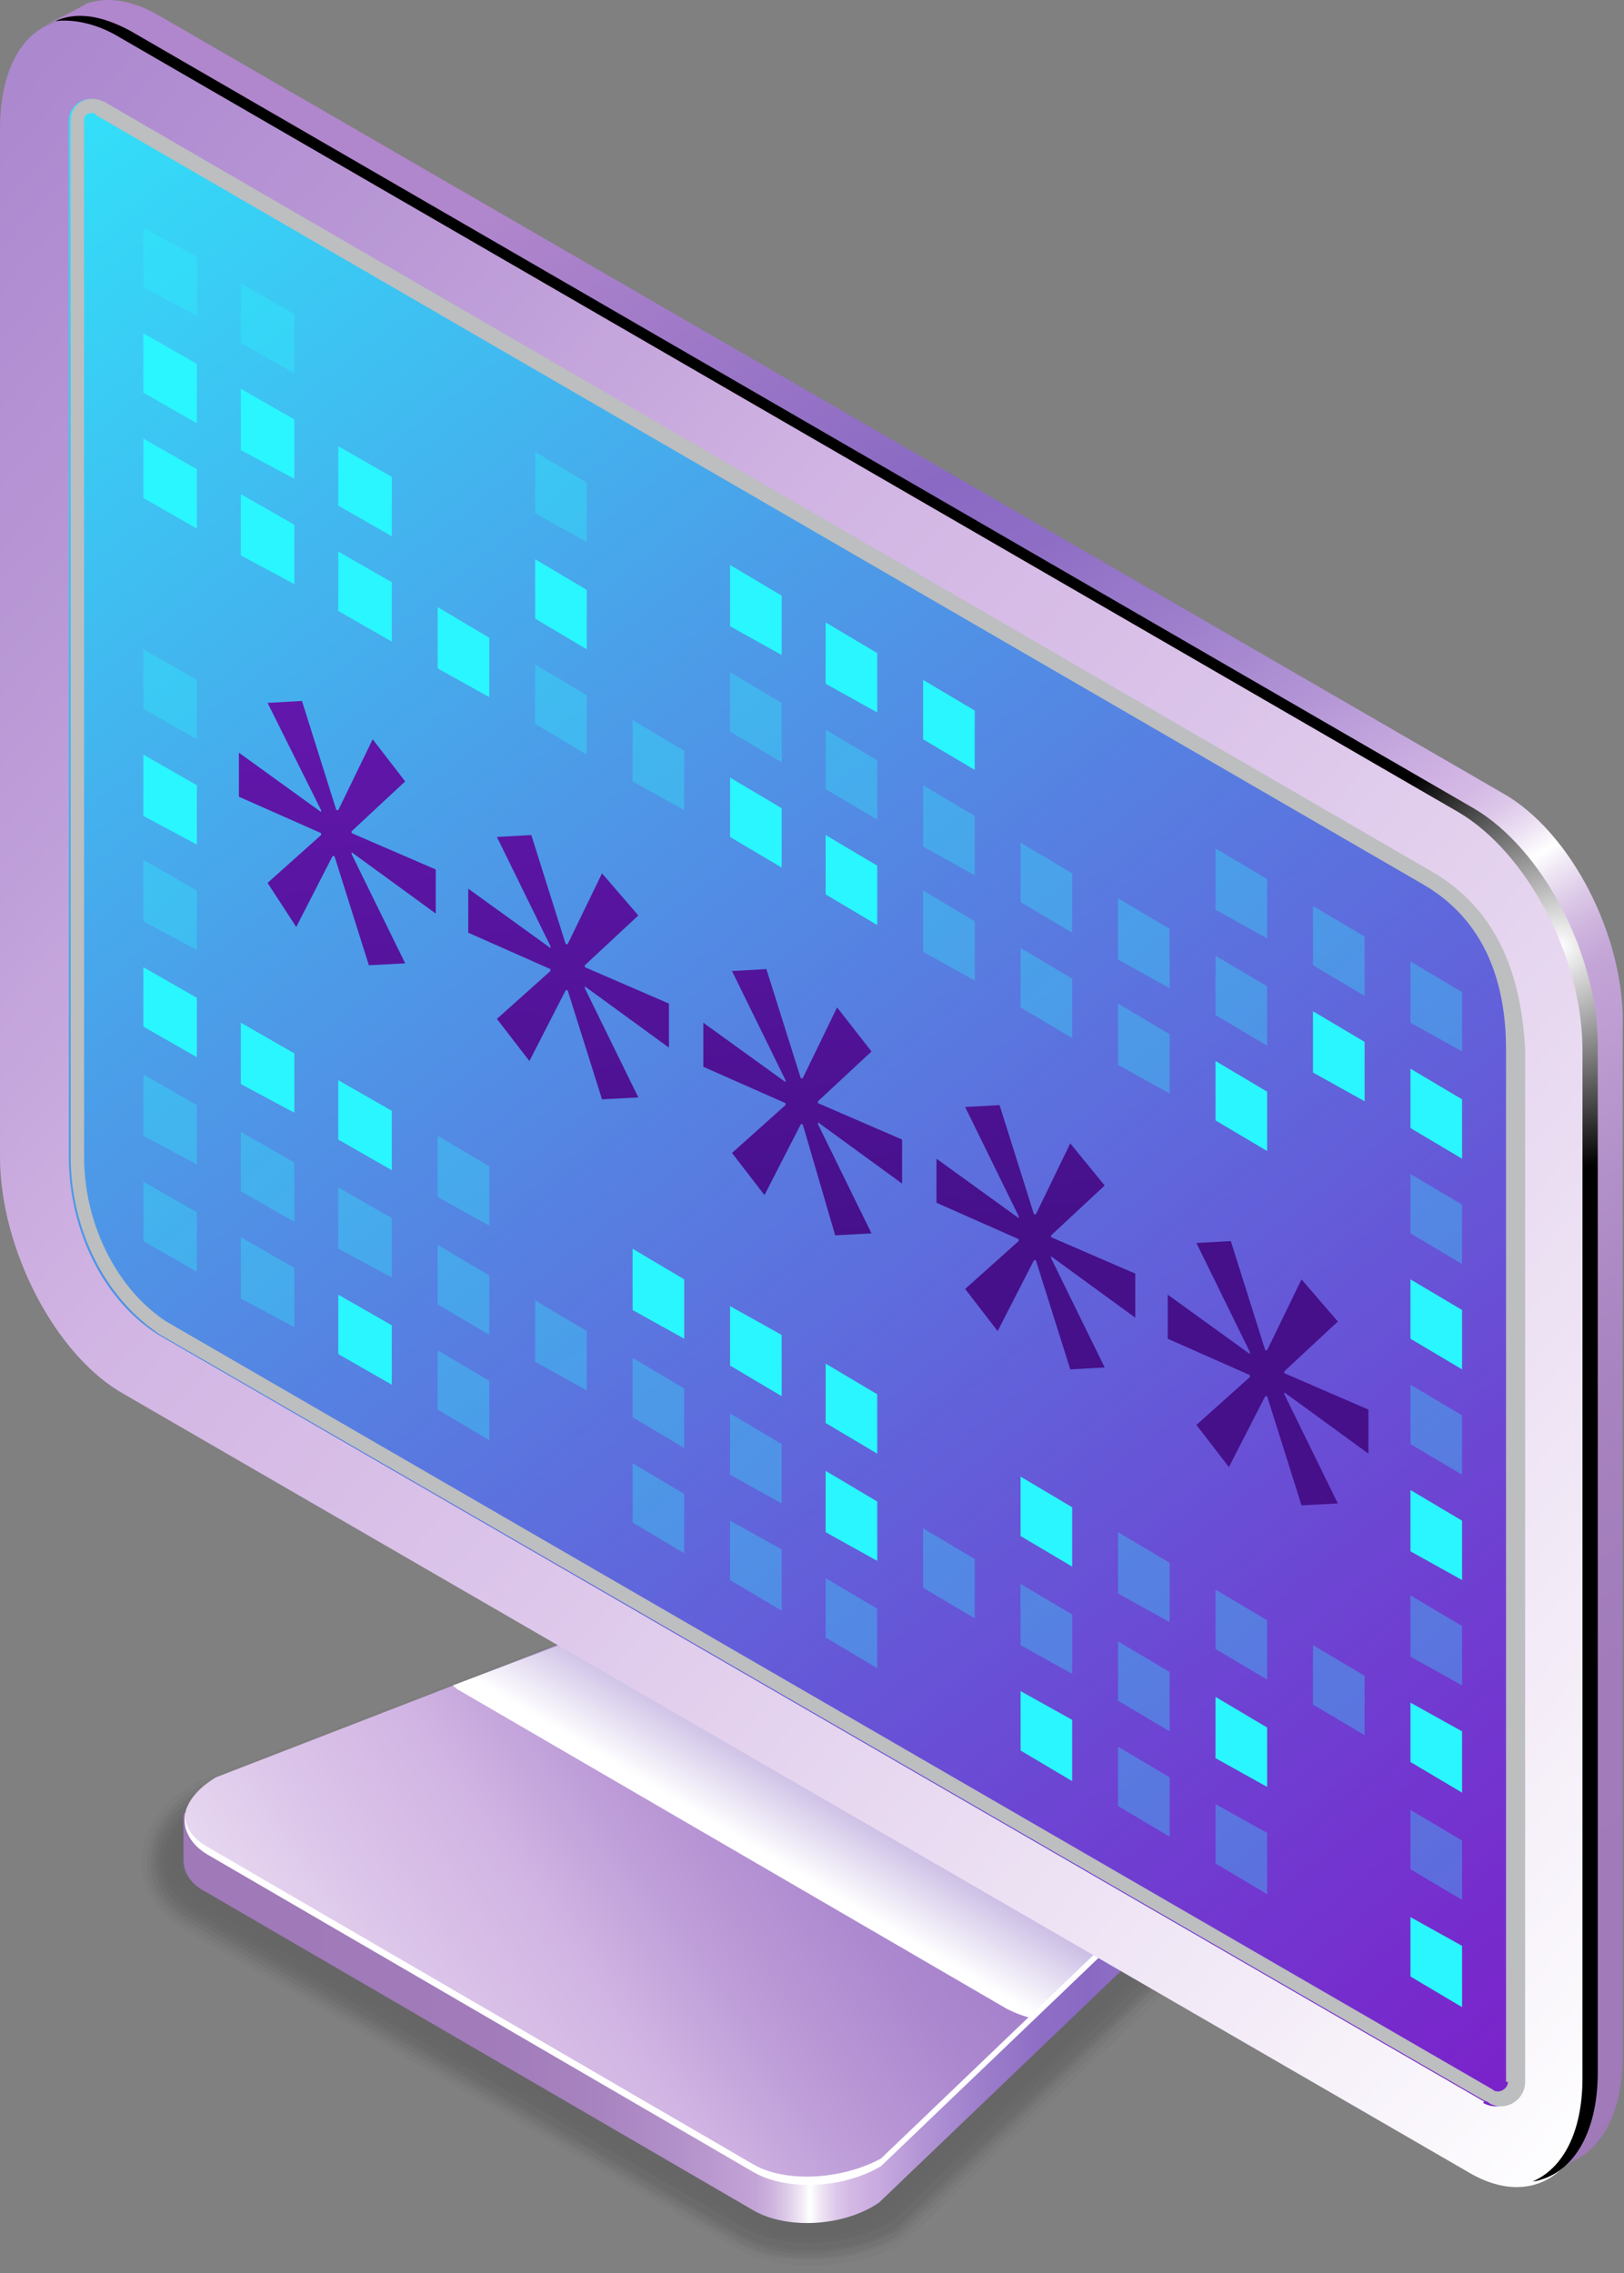 <svg width="308" height="431" viewBox="0 0 308 431" fill="none" xmlns="http://www.w3.org/2000/svg">
<rect x="0" y="0" width="308" height="431" fill="#808080" stroke="none"/>
<g opacity="0.2">
<path opacity="0.091" d="M36.971 338.064L127.951 302.841C133.026 299.936 139.55 298.12 146.074 298.484C148.974 298.484 151.511 298.847 154.049 299.573C156.224 300.299 159.123 301.389 160.936 302.478L228.355 342.058L230.167 343.147C235.604 346.415 237.779 351.499 237.779 356.583C237.417 362.029 233.429 368.202 227.267 371.834L171.447 425.212C166.373 428.117 160.211 429.57 153.686 429.57C148.249 429.57 143.175 428.48 139.188 425.938L35.159 366.024C30.084 363.119 26.822 358.398 26.822 352.951C26.822 347.142 30.447 341.695 36.971 338.064Z" fill="black"/>
<path opacity="0.182" d="M37.334 338.79L128.313 303.567C133.388 300.662 139.912 299.21 146.437 299.21C149.336 299.21 151.874 299.573 154.411 300.299C156.586 301.026 159.485 302.115 161.298 303.204L228.355 342.421L230.167 343.511C235.241 346.779 237.054 351.862 236.691 356.946C235.966 362.03 231.617 368.566 226.18 371.471L171.084 424.123C166.01 427.028 159.848 428.48 153.686 428.48C148.249 428.48 143.174 427.391 139.55 425.212L35.521 365.298C30.447 362.393 27.547 358.035 27.909 352.952C27.909 347.505 31.172 342.421 37.334 338.79Z" fill="black"/>
<path opacity="0.273" d="M37.698 339.517L128.677 304.294C133.752 301.39 140.276 299.937 146.438 299.937C149.338 299.937 151.875 300.663 154.05 301.026C155.862 301.39 159.125 303.205 160.937 303.931L227.631 343.148L229.444 344.238C234.518 347.506 235.606 352.589 234.881 357.673C234.156 362.03 229.081 369.293 224.369 371.835L170.361 423.761C165.649 426.666 159.487 428.118 153.688 428.118C148.251 428.118 143.539 427.029 139.914 424.85L35.885 364.572C31.173 361.667 28.273 357.673 28.636 352.952C28.636 347.506 31.898 342.785 37.698 339.517Z" fill="black"/>
<path opacity="0.364" d="M38.059 340.242L129.038 305.02C134.113 302.115 140.637 300.662 146.799 301.026C149.699 301.026 152.236 301.752 154.411 302.478C155.861 302.841 159.848 304.657 160.936 305.383L227.267 344.237C227.63 344.237 229.08 345.326 229.08 345.326C234.154 348.594 235.604 353.678 233.429 358.762C233.429 362.756 226.905 370.018 222.918 372.56L169.997 423.034C165.285 425.576 159.486 427.028 153.686 427.391C148.612 427.391 143.899 426.302 140.275 424.123L36.246 363.845C31.534 361.303 29.359 357.309 29.359 352.589C29.359 347.868 32.622 343.147 38.059 340.242Z" fill="black"/>
<path opacity="0.455" d="M38.421 340.969L129.4 305.747C134.475 302.842 140.999 301.389 147.161 301.753C150.061 301.753 152.598 302.479 154.773 303.205C156.223 303.568 160.21 305.747 161.298 306.11L227.267 344.964C227.629 344.964 228.717 346.053 229.079 346.053C234.154 349.321 235.241 354.768 232.342 359.489C232.342 362.757 225.092 370.745 221.467 372.924L169.634 422.671C164.922 425.213 159.485 426.666 153.686 426.666C148.611 426.666 144.262 425.576 140.637 423.761L36.608 363.12C32.259 360.578 30.084 356.947 30.084 352.589C30.084 348.232 33.346 343.874 38.421 340.969Z" fill="black"/>
<path opacity="0.545" d="M38.785 341.695L129.765 306.472C134.839 303.567 141.364 302.115 147.525 302.478C150.425 302.841 152.6 303.204 155.137 303.93C156.225 304.293 160.574 306.472 161.662 307.198L227.269 345.689C227.631 346.052 228.719 346.778 229.081 346.778C233.793 350.046 234.518 355.493 230.893 359.851C230.893 362.755 222.919 371.107 220.019 372.56L169.274 421.218C164.924 423.76 159.125 425.212 153.687 425.212C148.975 425.212 144.263 424.123 141.001 422.307L36.972 362.392C32.985 359.851 30.811 356.582 30.811 352.588C31.173 348.594 33.71 344.236 38.785 341.695Z" fill="black"/>
<path opacity="0.636" d="M39.147 342.057L130.127 306.835C135.201 303.93 141.726 302.477 147.525 303.204C150.062 303.567 152.6 304.293 154.775 305.019C155.862 305.382 160.212 307.924 161.299 308.287L226.543 346.415C226.906 346.778 227.993 347.504 228.356 347.504C233.068 351.135 233.43 356.219 229.081 360.577C229.081 362.755 220.744 371.47 218.207 372.923L168.548 421.217C164.199 423.759 158.762 425.212 153.325 425.212C148.613 425.212 144.263 424.122 141.001 422.307L37.335 361.666C33.347 359.487 31.535 356.219 31.535 352.588C31.898 348.594 34.435 344.962 39.147 342.057Z" fill="black"/>
<path opacity="0.727" d="M39.51 342.784L130.49 307.925C135.564 305.02 142.089 303.93 147.888 304.293C150.425 304.657 152.963 305.383 155.137 306.109C155.862 306.472 160.937 309.014 161.299 309.377L226.181 347.505C226.544 347.868 227.631 348.231 227.994 348.594C232.706 352.225 232.343 357.309 227.631 361.666C227.631 363.482 218.57 372.56 216.757 373.649L167.824 420.492C163.474 423.034 158.4 424.123 153.325 424.123C148.613 424.123 144.626 423.397 141.364 421.218L38.06 360.94C34.435 358.761 32.623 355.856 32.623 352.225C32.623 348.957 35.16 345.326 39.51 342.784Z" fill="black"/>
<path opacity="0.818" d="M39.872 343.511L130.852 308.652C135.926 305.747 142.451 304.657 148.25 305.021C150.788 305.384 153.325 306.11 155.5 306.836C155.862 306.836 161.299 310.104 161.662 310.104L226.181 347.869C226.543 348.232 227.631 348.595 227.993 348.958C232.343 352.589 231.98 358.036 226.543 362.03C226.543 363.12 216.757 372.924 215.669 373.65L167.824 419.403C163.836 421.582 158.762 423.034 153.687 423.034C149.338 423.034 144.988 422.308 142.088 420.492L38.422 360.578C34.797 358.399 33.348 355.857 33.348 352.589C33.348 349.321 35.885 346.053 39.872 343.511Z" fill="black"/>
<path opacity="0.909" d="M40.597 344.238L131.576 309.015C136.651 306.11 143.175 305.021 148.975 305.747C151.512 306.11 154.049 307.2 156.224 307.926C156.587 307.926 162.024 311.194 162.386 311.194L226.543 348.958C227.268 349.321 227.993 349.685 228.355 350.048C232.705 353.679 231.98 359.126 225.818 363.12C225.818 363.846 215.307 374.014 214.582 374.377L167.823 419.04C163.836 421.219 158.762 422.672 154.049 422.672C149.7 422.672 145.713 421.945 142.813 420.13L38.784 359.852C35.522 358.036 34.072 355.131 34.072 352.59C34.435 349.321 36.609 346.417 40.597 344.238Z" fill="black"/>
<path opacity="0.2" d="M142.813 419.402L39.147 359.124C32.985 355.493 33.709 349.32 40.959 344.963L131.939 309.74C139.188 305.746 150.062 305.019 156.224 308.651L225.818 349.683C231.98 353.314 231.255 359.487 224.006 363.845L167.098 418.313C159.849 422.67 148.975 423.033 142.813 419.402Z" fill="black"/>
</g>
<path d="M142.813 419.04L39.147 358.762C36.247 357.309 34.797 355.131 34.797 352.589C34.797 352.589 34.797 344.963 34.797 344.6C34.797 341.695 36.972 346.779 40.596 344.237L131.576 309.014C138.825 305.02 149.699 304.294 155.861 307.925L225.455 348.957C227.63 350.047 229.08 344.963 229.443 346.779C229.443 347.142 229.443 354.404 229.443 355.131C229.443 358.035 227.63 360.94 223.643 363.119L166.736 417.587C159.849 422.308 148.975 422.671 142.813 419.04Z" fill="url(#paint0_linear)"/>
<path d="M142.813 411.414L39.147 351.136C32.985 347.505 33.709 341.332 40.959 336.975L131.939 301.752C139.188 297.758 150.062 297.032 156.224 300.663L225.818 341.695C231.98 345.326 231.255 351.5 224.006 355.857L167.098 410.325C159.849 414.682 148.975 415.045 142.813 411.414Z" fill="url(#paint1_linear)"/>
<path d="M225.817 342.059L156.223 301.026C150.061 297.395 139.187 297.758 131.938 302.115L85.904 319.545C86.267 319.908 86.629 320.271 87.354 320.635L191.02 380.912C192.47 381.639 194.282 382.365 196.095 382.728L224.005 355.857C231.254 351.863 231.979 345.69 225.817 342.059Z" fill="url(#paint2_linear)"/>
<path d="M224.006 354.767L167.099 409.235C159.849 413.23 148.975 413.956 142.813 410.325L39.147 350.047C36.61 348.594 35.16 346.416 35.16 344.6C34.798 347.142 36.248 349.684 39.147 351.499L142.813 411.777C148.975 415.408 159.849 415.045 167.099 410.688L224.006 356.22C228.356 353.678 230.168 350.773 229.806 347.505C229.806 350.047 227.631 352.589 224.006 354.767Z" fill="white"/>
<path d="M278.376 411.777L23.561 264.35C10.512 257.088 0 236.753 0 219.324V24.328C0 6.899 10.512 -1.09 23.561 6.536L278.376 153.962C291.425 161.588 301.936 181.559 301.936 198.989V393.984C301.936 411.414 291.062 419.402 278.376 411.777Z" fill="url(#paint3_linear)"/>
<path d="M281.276 398.342L30.085 253.094C19.573 246.558 13.049 233.123 13.049 219.324V22.877C13.049 19.609 16.674 17.793 19.211 19.245C19.573 19.609 19.936 19.609 19.936 19.609L271.127 165.219C283.451 172.482 288.163 185.191 288.163 198.99V394.711C288.163 398.342 284.538 400.521 281.276 398.705C281.638 398.342 281.276 398.342 281.276 398.342Z" fill="url(#paint4_linear)"/>
<path d="M271.49 165.219L20.299 19.609C20.299 19.609 19.936 19.245 19.574 19.245C16.674 17.793 13.412 19.609 13.412 22.877V219.324C13.412 233.123 19.936 246.195 30.448 253.094L281.639 398.342C281.639 398.342 282.002 398.342 282.364 398.705C285.264 400.521 289.251 398.342 289.251 394.711V198.99C288.526 185.191 284.176 172.482 271.49 165.219ZM285.989 394.711C285.989 395.8 284.901 396.527 284.176 396.527C283.814 396.527 283.451 396.527 283.089 396.163L31.536 250.553C22.111 244.379 15.949 232.033 15.949 219.324V22.877C15.949 21.787 16.674 21.424 17.399 21.424C17.762 21.424 18.124 21.424 18.124 21.787L270.04 167.761C283.089 175.387 285.626 188.822 285.626 198.99V394.711H285.989Z" fill="#BCBEC0"/>
<path d="M284.9 150.331L30.085 2.905C25.01 0 20.298 -0.726 16.311 0.726C15.949 1.089 9.424 4.357 8.699 4.721C12.686 2.905 17.761 3.268 23.198 6.173L277.651 153.6C290.7 161.225 301.211 181.197 301.211 198.626V393.621C301.211 404.515 297.224 411.777 290.7 413.593C291.062 413.593 291.787 413.593 292.875 412.867C293.237 412.867 300.487 408.509 300.487 408.509C304.836 405.241 307.736 399.068 307.736 389.99V195.358C308.461 177.929 297.949 157.594 284.9 150.331Z" fill="url(#paint5_linear)"/>
<path d="M279.464 153.237L24.648 5.81C19.211 2.905 14.499 2.179 10.512 3.995C13.774 3.632 17.761 4.358 21.748 6.537L276.564 153.963C289.613 161.589 300.124 181.56 300.124 198.99V393.985C300.124 404.152 296.5 411.052 290.7 413.593C297.949 412.504 303.024 404.879 303.024 392.896V198.264C303.024 180.834 292.512 160.862 279.464 153.237Z" fill="url(#paint6_radial)"/>
<path d="M138.463 118.74L148.25 124.187V112.93L138.463 107.12V118.74Z" fill="#2AF6FF"/>
<path opacity="0.3" d="M101.492 97.316L111.279 102.763V91.506L101.492 85.696V97.316Z" fill="#2AF6FF"/>
<path opacity="0.3" d="M45.672 64.998L55.821 70.808V59.551L45.672 53.741V64.998Z" fill="#2AF6FF"/>
<path opacity="0.3" d="M27.186 54.468L37.335 59.914V48.658L27.186 43.211V54.468Z" fill="#2AF6FF"/>
<path opacity="0.3" d="M138.463 138.712L148.25 144.522V133.265L138.463 127.455V138.712Z" fill="#2AF6FF"/>
<path d="M101.492 117.287L111.279 123.097V111.84L101.492 106.03V117.287Z" fill="#2AF6FF"/>
<path d="M64.156 95.863L74.305 101.673V90.416L64.156 84.606V95.863Z" fill="#2AF6FF"/>
<path d="M45.672 85.333L55.821 90.779V79.523L45.672 73.713V85.333Z" fill="#2AF6FF"/>
<path d="M27.186 74.439L37.335 80.249V68.993L27.186 63.183V74.439Z" fill="#2AF6FF"/>
<path d="M138.463 158.683L148.25 164.493V153.237L138.463 147.427V158.683Z" fill="#2AF6FF"/>
<path opacity="0.3" d="M119.977 148.153L129.763 153.6V142.343L119.977 136.533V148.153Z" fill="#2AF6FF"/>
<path opacity="0.3" d="M101.492 137.259L111.279 143.069V131.812L101.492 126.002V137.259Z" fill="#2AF6FF"/>
<path d="M83.006 126.728L92.793 132.175V120.918L83.006 115.108V126.728Z" fill="#2AF6FF"/>
<path d="M64.156 115.835L74.305 121.645V110.388L64.156 104.578V115.835Z" fill="#2AF6FF"/>
<path d="M45.672 105.304L55.821 110.751V99.495L45.672 93.685V105.304Z" fill="#2AF6FF"/>
<path d="M27.186 94.411L37.335 100.221V88.964L27.186 83.154V94.411Z" fill="#2AF6FF"/>
<path opacity="0.3" d="M27.186 134.354L37.335 140.164V128.907L27.186 123.097V134.354Z" fill="#2AF6FF"/>
<path d="M27.186 154.689L37.335 160.135V148.879L27.186 143.069V154.689Z" fill="#2AF6FF"/>
<path opacity="0.3" d="M27.186 174.66L37.335 180.107V168.85L27.186 163.041V174.66Z" fill="#2AF6FF"/>
<path d="M138.463 258.905L148.25 264.715V253.095L138.463 247.648V258.905Z" fill="#2AF6FF"/>
<path d="M119.977 248.374L129.763 253.821V242.564L119.977 236.754V248.374Z" fill="#2AF6FF"/>
<path opacity="0.3" d="M83.006 226.949L92.793 232.396V221.14L83.006 215.33V226.949Z" fill="#2AF6FF"/>
<path d="M64.156 216.056L74.305 221.866V210.609L64.156 204.799V216.056Z" fill="#2AF6FF"/>
<path d="M45.672 205.526L55.821 210.972V199.716L45.672 193.906V205.526Z" fill="#2AF6FF"/>
<path d="M27.186 194.632L37.335 200.442V189.185L27.186 183.375V194.632Z" fill="#2AF6FF"/>
<path opacity="0.3" d="M138.463 279.603L148.25 285.049V273.793L138.463 267.983V279.603Z" fill="#2AF6FF"/>
<path opacity="0.3" d="M119.977 268.708L129.763 274.518V263.262L119.977 257.452V268.708Z" fill="#2AF6FF"/>
<path opacity="0.3" d="M101.492 258.178L111.279 263.625V252.368L101.492 246.558V258.178Z" fill="#2AF6FF"/>
<path opacity="0.3" d="M83.006 247.285L92.793 253.094V241.838L83.006 236.028V247.285Z" fill="#2AF6FF"/>
<path opacity="0.3" d="M64.156 236.754L74.305 242.201V230.944L64.156 225.134V236.754Z" fill="#2AF6FF"/>
<path opacity="0.3" d="M45.672 225.861L55.821 231.671V220.414L45.672 214.604V225.861Z" fill="#2AF6FF"/>
<path opacity="0.3" d="M27.186 215.33L37.335 220.777V209.52L27.186 203.71V215.33Z" fill="#2AF6FF"/>
<path opacity="0.3" d="M138.463 299.575L148.25 305.384V293.765L138.463 288.318V299.575Z" fill="#2AF6FF"/>
<path opacity="0.3" d="M119.977 288.681L129.763 294.491V283.234L119.977 277.424V288.681Z" fill="#2AF6FF"/>
<path opacity="0.3" d="M83.006 267.256L92.793 273.066V261.809L83.006 256V267.256Z" fill="#2AF6FF"/>
<path d="M64.156 256.726L74.305 262.536V251.279L64.156 245.469V256.726Z" fill="#2AF6FF"/>
<path opacity="0.3" d="M45.672 246.196L55.821 251.642V240.386L45.672 234.576V246.196Z" fill="#2AF6FF"/>
<path opacity="0.3" d="M27.186 235.302L37.335 241.112V229.855L27.186 224.045V235.302Z" fill="#2AF6FF"/>
<path opacity="0.3" d="M267.502 193.906L277.289 199.353V188.096L267.502 182.286V193.906Z" fill="#2AF6FF"/>
<path opacity="0.3" d="M249.016 183.012L258.802 188.822V177.565L249.016 171.755V183.012Z" fill="#2AF6FF"/>
<path opacity="0.3" d="M230.529 172.481L240.316 177.928V166.671L230.529 160.861V172.481Z" fill="#2AF6FF"/>
<path d="M175.072 140.164L184.859 145.974V134.717L175.072 128.907V140.164Z" fill="#2AF6FF"/>
<path d="M156.586 129.633L166.373 135.08V123.824L156.586 118.014V129.633Z" fill="#2AF6FF"/>
<path d="M267.502 213.878L277.289 219.688V208.431L267.502 202.621V213.878Z" fill="#2AF6FF"/>
<path d="M249.016 203.347L258.802 208.794V197.537L249.016 191.728V203.347Z" fill="#2AF6FF"/>
<path opacity="0.3" d="M230.529 192.453L240.316 198.263V187.006L230.529 181.196V192.453Z" fill="#2AF6FF"/>
<path opacity="0.3" d="M212.043 181.923L221.83 187.369V176.113L212.043 170.303V181.923Z" fill="#2AF6FF"/>
<path opacity="0.3" d="M193.559 171.029L203.345 176.839V165.582L193.559 159.772V171.029Z" fill="#2AF6FF"/>
<path opacity="0.3" d="M175.072 160.499L184.859 165.946V154.689L175.072 148.879V160.499Z" fill="#2AF6FF"/>
<path opacity="0.3" d="M156.586 149.605L166.373 155.415V144.159L156.586 138.349V149.605Z" fill="#2AF6FF"/>
<path opacity="0.3" d="M267.502 233.849L277.289 239.659V228.403L267.502 222.593V233.849Z" fill="#2AF6FF"/>
<path d="M230.529 212.425L240.316 218.235V206.978L230.529 201.168V212.425Z" fill="#2AF6FF"/>
<path opacity="0.3" d="M212.043 201.894L221.83 207.341V196.084L212.043 190.274V201.894Z" fill="#2AF6FF"/>
<path opacity="0.3" d="M193.559 191.001L203.345 196.811V185.554L193.559 179.744V191.001Z" fill="#2AF6FF"/>
<path opacity="0.3" d="M175.072 180.47L184.859 185.917V174.66L175.072 168.851V180.47Z" fill="#2AF6FF"/>
<path d="M156.586 169.577L166.373 175.387V164.13L156.586 158.32V169.577Z" fill="#2AF6FF"/>
<path d="M267.502 253.821L277.289 259.631V248.374L267.502 242.564V253.821Z" fill="#2AF6FF"/>
<path opacity="0.3" d="M267.502 273.791L277.289 279.601V268.345L267.502 262.535V273.791Z" fill="#2AF6FF"/>
<path d="M267.502 294.126L277.289 299.573V288.316L267.502 282.506V294.126Z" fill="#2AF6FF"/>
<path opacity="0.3" d="M267.502 314.099L277.289 319.546V308.289L267.502 302.479V314.099Z" fill="#2AF6FF"/>
<path d="M267.502 334.071L277.289 339.881V328.261L267.502 322.814V334.071Z" fill="#2AF6FF"/>
<path opacity="0.3" d="M249.016 323.177L258.802 328.987V317.73L249.016 311.92V323.177Z" fill="#2AF6FF"/>
<path opacity="0.3" d="M230.529 312.646L240.316 318.456V307.199L230.529 301.389V312.646Z" fill="#2AF6FF"/>
<path opacity="0.3" d="M212.043 302.115L221.83 307.562V296.306L212.043 290.496V302.115Z" fill="#2AF6FF"/>
<path d="M193.559 291.222L203.345 297.032V285.775L193.559 279.965V291.222Z" fill="#2AF6FF"/>
<path d="M156.586 269.798L166.373 275.608V264.351L156.586 258.542V269.798Z" fill="#2AF6FF"/>
<path opacity="0.3" d="M267.502 354.404L277.289 360.214V348.957L267.502 343.147V354.404Z" fill="#2AF6FF"/>
<path d="M230.529 333.343L240.316 338.789V327.533L230.529 321.723V333.343Z" fill="#2AF6FF"/>
<path opacity="0.3" d="M212.043 322.449L221.83 328.259V317.002L212.043 311.192V322.449Z" fill="#2AF6FF"/>
<path opacity="0.3" d="M193.559 311.919L203.345 317.365V306.109L193.559 300.299V311.919Z" fill="#2AF6FF"/>
<path opacity="0.3" d="M175.072 301.025L184.859 306.835V295.578L175.072 289.769V301.025Z" fill="#2AF6FF"/>
<path d="M156.586 290.495L166.373 295.942V284.685L156.586 278.875V290.495Z" fill="#2AF6FF"/>
<path d="M267.502 374.739L277.289 380.549V368.929L267.502 363.482V374.739Z" fill="#2AF6FF"/>
<path opacity="0.3" d="M230.529 353.314L240.316 359.124V347.504L230.529 342.058V353.314Z" fill="#2AF6FF"/>
<path opacity="0.3" d="M212.043 342.421L221.83 348.231V336.974L212.043 331.164V342.421Z" fill="#2AF6FF"/>
<path d="M193.559 331.89L203.345 337.7V326.081L193.559 320.634V331.89Z" fill="#2AF6FF"/>
<path opacity="0.3" d="M156.586 310.467L166.373 316.277V305.02L156.586 299.21V310.467Z" fill="#2AF6FF"/>
<path d="M76.843 148.153L66.694 157.594V157.957L82.643 164.856V173.208L66.694 161.588V161.951L76.843 182.649L69.957 183.012L63.432 162.315H63.07L56.183 175.75L50.746 167.398L60.895 158.32V157.957L45.309 151.058V142.706L60.895 153.963V153.6L50.746 133.265L57.27 132.902L63.794 153.6H64.157L70.681 140.164L76.843 148.153Z" fill="url(#paint7_linear)"/>
<path d="M121.064 173.571L110.915 183.012V183.376L126.864 190.275V198.627L110.915 187.007V187.37L121.064 208.068L114.178 208.431L107.653 187.733H107.291L100.404 201.168L94.242 193.18L104.391 184.102V183.739L88.805 176.839V168.488L104.391 179.744V179.381L94.242 158.683L100.766 158.32L107.291 179.018H107.653L114.178 165.583L121.064 173.571Z" fill="url(#paint8_linear)"/>
<path d="M165.286 199.353L155.137 208.794V209.157L171.085 216.056V224.408L155.137 212.788V213.151L165.286 233.849L158.399 234.212L152.237 213.151H151.875L144.988 226.587L138.826 218.598L148.975 209.52V209.157L133.389 202.258V193.906L148.975 205.163V204.8L138.826 184.102L145.35 183.739L151.875 204.437H152.237L158.761 191.001L165.286 199.353Z" fill="url(#paint9_linear)"/>
<path d="M209.507 224.772L199.358 234.213V234.576L215.306 241.475V249.827L199.358 238.207V238.57L209.507 259.268L202.982 259.631L196.458 238.933H196.095L189.208 252.369L183.046 244.38L193.196 235.302V234.939L177.609 228.04V219.688L193.196 230.945V230.581L183.046 209.884L189.571 209.521L196.095 230.218H196.458L202.982 216.783L209.507 224.772Z" fill="url(#paint10_linear)"/>
<path d="M253.728 250.553L243.579 259.994V260.357L259.528 267.257V275.609L243.579 263.989V264.352L253.728 285.05L246.842 285.413L240.317 264.715H239.955L233.068 278.15L226.906 270.162L237.055 261.084V260.721L221.469 253.821V245.47L237.055 256.726V256.363L226.906 235.665L233.43 235.302L239.955 256H240.317L246.842 242.565L253.728 250.553Z" fill="url(#paint11_linear)"/>
<defs>
<linearGradient id="paint0_linear" x1="39.169" y1="363.971" x2="245.066" y2="363.971" gradientUnits="userSpaceOnUse">
<stop offset="0.056" stop-color="#9F79B8"/>
<stop offset="0.258" stop-color="#A17BBA"/>
<stop offset="0.357" stop-color="#A783BF"/>
<stop offset="0.434" stop-color="#B290C9"/>
<stop offset="0.495" stop-color="#C1A1D5"/>
<stop offset="0.507" stop-color="#C4A5D7"/>
<stop offset="0.52" stop-color="#CDB3DD"/>
<stop offset="0.533" stop-color="#DBC8E7"/>
<stop offset="0.547" stop-color="#EFE7F4"/>
<stop offset="0.556" stop-color="white"/>
<stop offset="0.568" stop-color="#ECE0F3"/>
<stop offset="0.58" stop-color="#DDC8EA"/>
<stop offset="0.592" stop-color="#D4B9E5"/>
<stop offset="0.601" stop-color="#D1B4E3"/>
<stop offset="0.658" stop-color="#B395D6"/>
<stop offset="0.716" stop-color="#9C7DCB"/>
<stop offset="0.769" stop-color="#8E6EC5"/>
<stop offset="0.813" stop-color="#8969C3"/>
<stop offset="1" stop-color="#B086CC"/>
</linearGradient>
<linearGradient id="paint1_linear" x1="192.904" y1="313.093" x2="31.273" y2="422.964" gradientUnits="userSpaceOnUse">
<stop stop-color="#9F79C8"/>
<stop offset="0.141" stop-color="#A27DCA"/>
<stop offset="0.273" stop-color="#AC88CF"/>
<stop offset="0.4" stop-color="#BC9BD7"/>
<stop offset="0.52" stop-color="#D1B4E3"/>
<stop offset="0.649" stop-color="#DBC4E9"/>
<stop offset="0.9" stop-color="#F4EDF8"/>
<stop offset="1" stop-color="white"/>
</linearGradient>
<linearGradient id="paint2_linear" x1="147.27" y1="352.783" x2="165.641" y2="322.037" gradientUnits="userSpaceOnUse">
<stop stop-color="white"/>
<stop offset="1" stop-color="#8969C3"/>
</linearGradient>
<linearGradient id="paint3_linear" x1="-166.523" y1="-67.082" x2="338.965" y2="371.2" gradientUnits="userSpaceOnUse">
<stop stop-color="#9F79C8"/>
<stop offset="0.141" stop-color="#A27DCA"/>
<stop offset="0.273" stop-color="#AC88CF"/>
<stop offset="0.4" stop-color="#BC9BD7"/>
<stop offset="0.52" stop-color="#D1B4E3"/>
<stop offset="0.649" stop-color="#DBC4E9"/>
<stop offset="0.9" stop-color="#F4EDF8"/>
<stop offset="1" stop-color="white"/>
</linearGradient>
<linearGradient id="paint4_linear" x1="312.212" y1="413.8" x2="-25.109" y2="-13.572" gradientUnits="userSpaceOnUse">
<stop offset="0.03" stop-color="#7C1DC9"/>
<stop offset="0.214" stop-color="#6E41D2"/>
<stop offset="0.618" stop-color="#4C9BE8"/>
<stop offset="1" stop-color="#2AF6FF"/>
</linearGradient>
<linearGradient id="paint5_linear" x1="365.318" y1="423.049" x2="116.671" y2="26.455" gradientUnits="userSpaceOnUse">
<stop offset="0.056" stop-color="#9F79B8"/>
<stop offset="0.258" stop-color="#A17BBA"/>
<stop offset="0.357" stop-color="#A783BF"/>
<stop offset="0.434" stop-color="#B290C9"/>
<stop offset="0.495" stop-color="#C1A1D5"/>
<stop offset="0.507" stop-color="#C4A5D7"/>
<stop offset="0.52" stop-color="#CDB3DD"/>
<stop offset="0.533" stop-color="#DBC8E7"/>
<stop offset="0.547" stop-color="#EFE7F4"/>
<stop offset="0.556" stop-color="white"/>
<stop offset="0.568" stop-color="#ECE0F3"/>
<stop offset="0.58" stop-color="#DDC8EA"/>
<stop offset="0.592" stop-color="#D4B9E5"/>
<stop offset="0.601" stop-color="#D1B4E3"/>
<stop offset="0.658" stop-color="#B395D6"/>
<stop offset="0.716" stop-color="#9C7DCB"/>
<stop offset="0.769" stop-color="#8E6EC5"/>
<stop offset="0.813" stop-color="#8969C3"/>
<stop offset="1" stop-color="#B086CC"/>
</linearGradient>
<radialGradient id="paint6_radial" cx="0" cy="0" r="1" gradientUnits="userSpaceOnUse" gradientTransform="translate(295.661 179.405) scale(42.215 42.291)">
<stop stop-color="white"/>
<stop offset="1"/>
</radialGradient>
<linearGradient id="paint7_linear" x1="76.654" y1="271.312" x2="49.953" y2="33.1" gradientUnits="userSpaceOnUse">
<stop offset="0.096" stop-color="#45108A"/>
<stop offset="1" stop-color="#7C1DC9"/>
</linearGradient>
<linearGradient id="paint8_linear" x1="117.494" y1="266.734" x2="90.793" y2="28.522" gradientUnits="userSpaceOnUse">
<stop offset="0.096" stop-color="#45108A"/>
<stop offset="1" stop-color="#7C1DC9"/>
</linearGradient>
<linearGradient id="paint9_linear" x1="158.336" y1="262.156" x2="131.635" y2="23.944" gradientUnits="userSpaceOnUse">
<stop offset="0.096" stop-color="#45108A"/>
<stop offset="1" stop-color="#7C1DC9"/>
</linearGradient>
<linearGradient id="paint10_linear" x1="199.176" y1="257.579" x2="172.475" y2="19.367" gradientUnits="userSpaceOnUse">
<stop offset="0.096" stop-color="#45108A"/>
<stop offset="1" stop-color="#7C1DC9"/>
</linearGradient>
<linearGradient id="paint11_linear" x1="240.016" y1="253.001" x2="213.315" y2="14.789" gradientUnits="userSpaceOnUse">
<stop offset="0.096" stop-color="#45108A"/>
<stop offset="1" stop-color="#7C1DC9"/>
</linearGradient>
</defs>
</svg>
